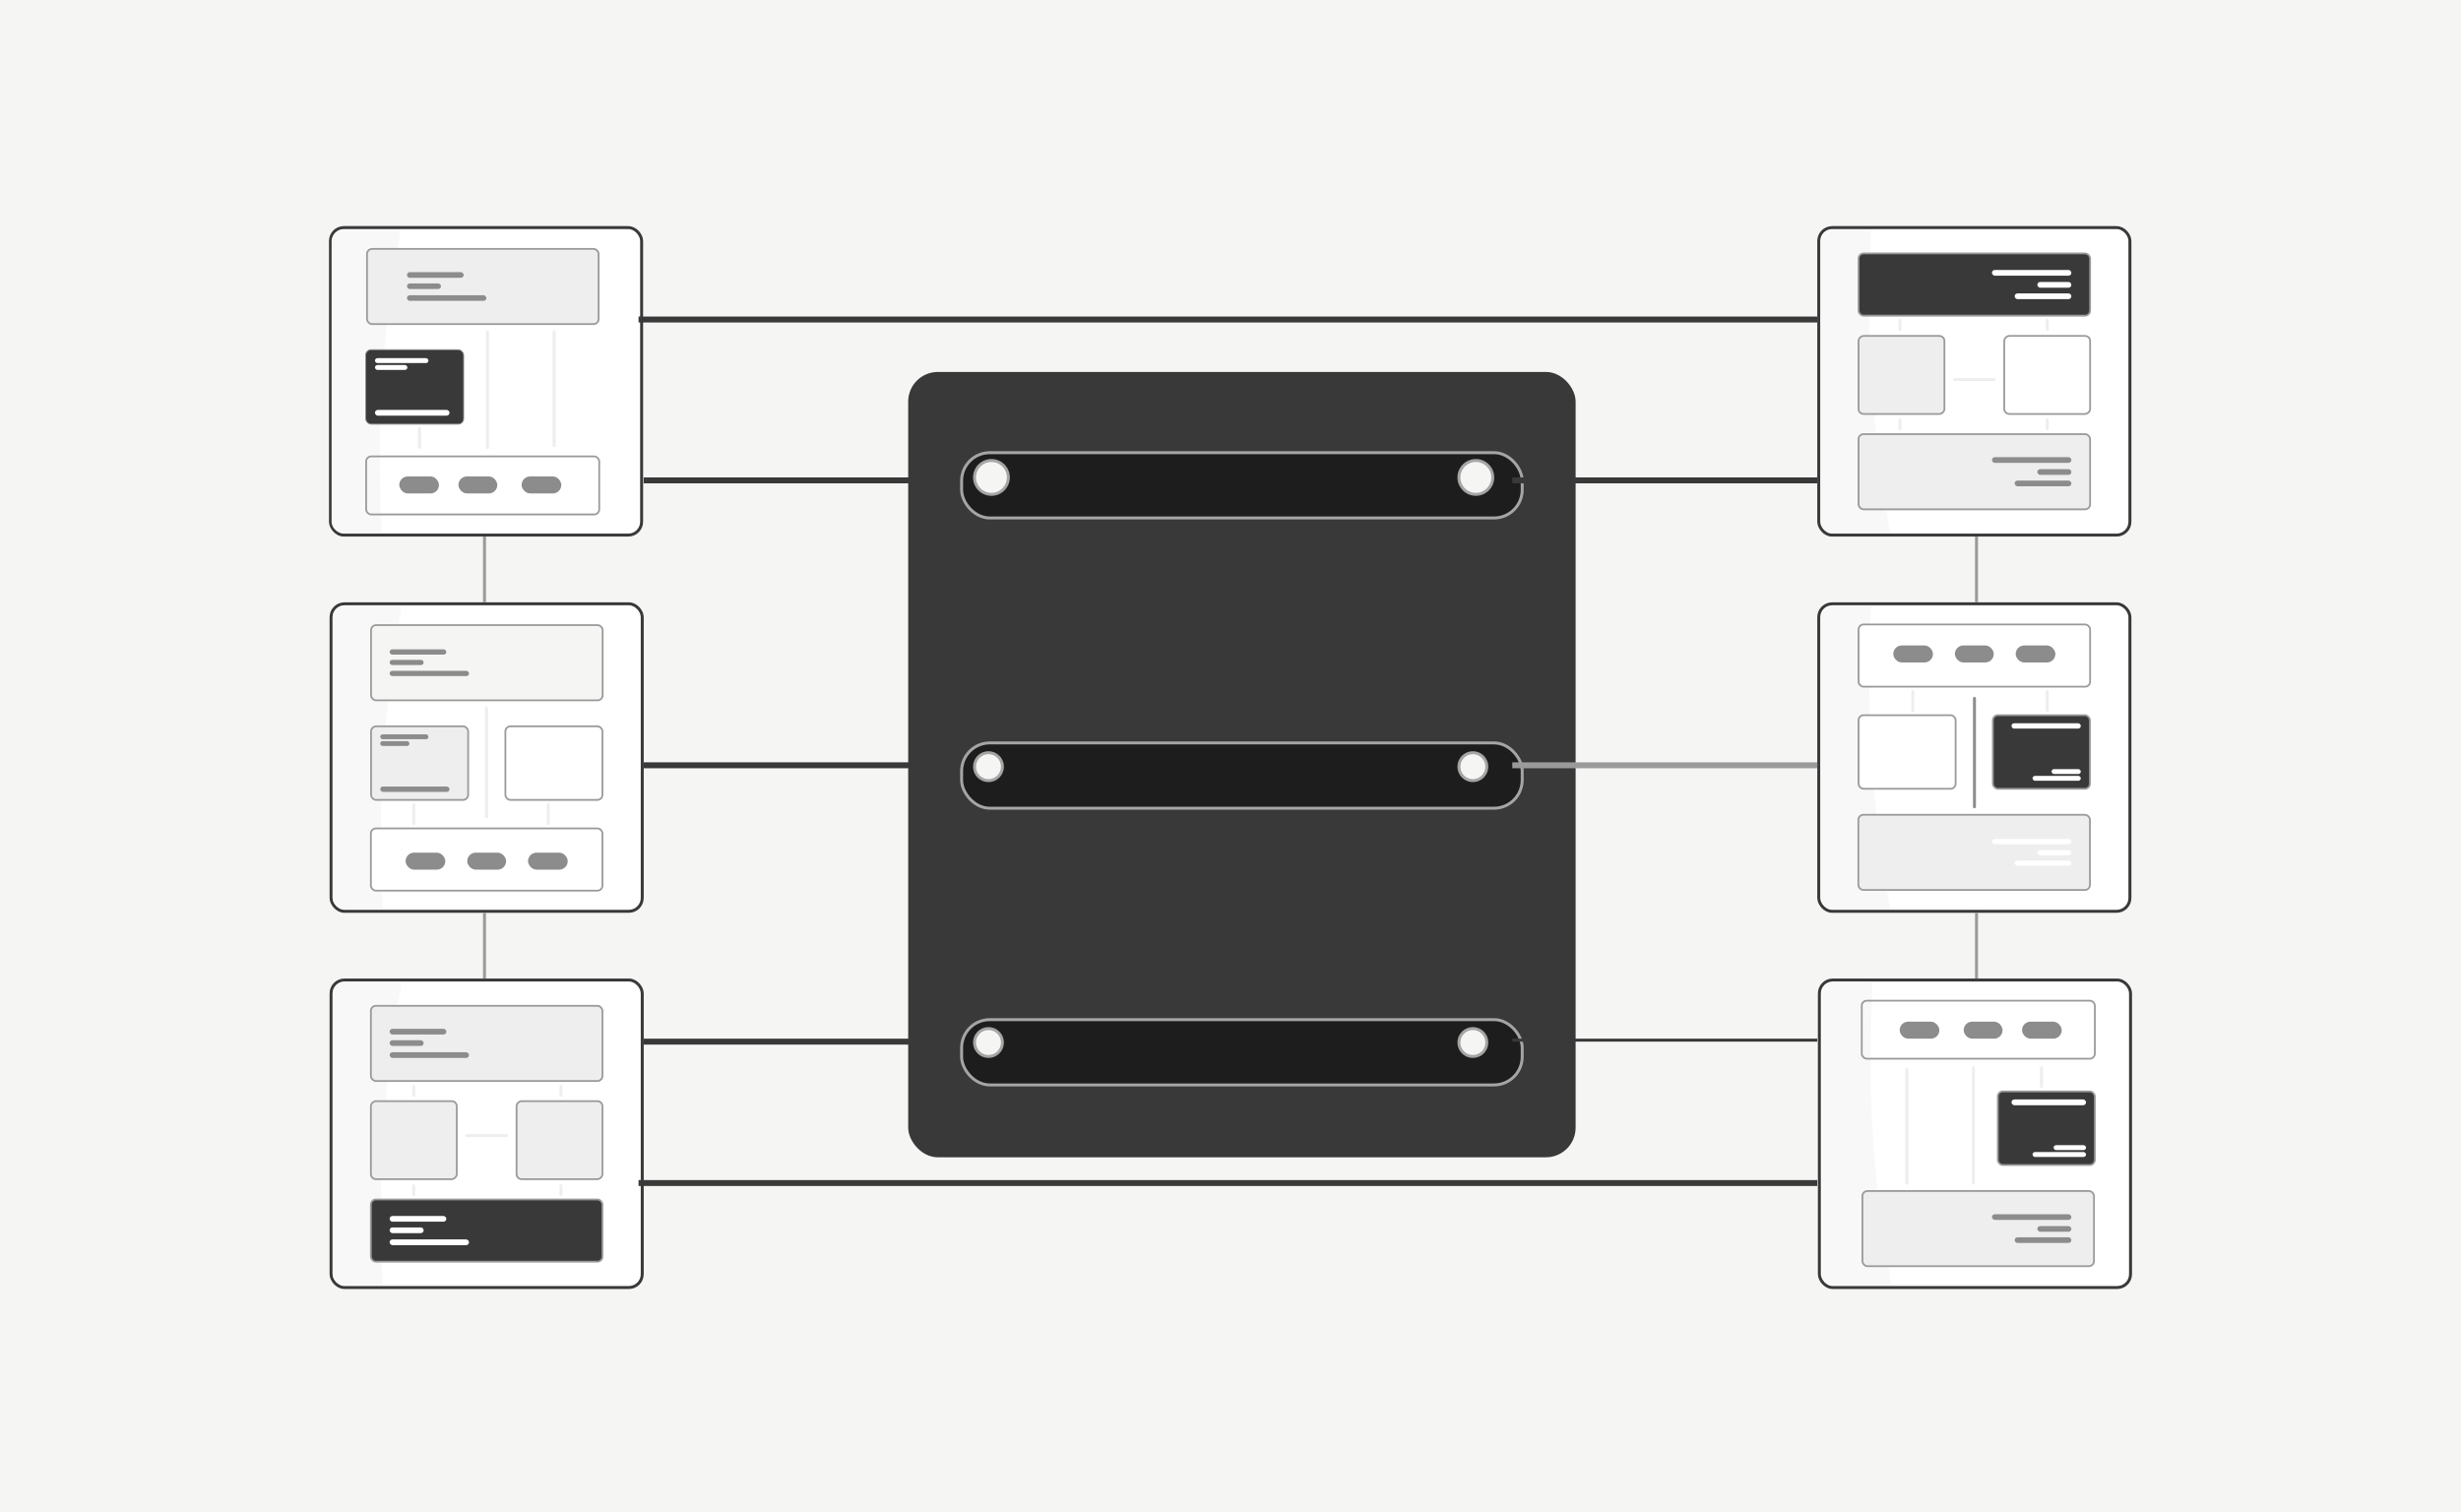 <svg width="830" height="510" fill="none" xmlns="http://www.w3.org/2000/svg"><path fill="#F5F5F4" d="M0 0h830v510H0z"/><rect x="718.547" y="434.24" width="104.942" height="103.71" rx="4.5" transform="rotate(180 718.547 434.24)" fill="#fff" stroke="#393939"/><rect x="111.453" y="76.76" width="104.942" height="103.71" rx="4.5" fill="#fff" stroke="#393939"/><rect x="706.513" y="392.914" width="32.737" height="24.813" rx="1.7" transform="rotate(180 706.513 392.914)" fill="#393939" stroke="#9A9A9A" stroke-width=".6"/><rect x="703.534" y="390.208" width="18.035" height="1.655" rx=".828" transform="rotate(180 703.534 390.208)" fill="#fff"/><rect x="703.534" y="387.891" width="10.93" height="1.655" rx=".828" transform="rotate(180 703.534 387.891)" fill="#fff"/><rect x="703.534" y="372.759" width="25.139" height="1.952" rx=".976" transform="rotate(180 703.534 372.759)" fill="#fff"/><path stroke="#EEE" stroke-linecap="round" d="M688.529 366.481v-6.378M141.47 144.518v6.378M665.576 398.999v-38.896M164.424 112.001v38.895M643.104 399.131V360.71M186.896 111.869v38.42"/><g filter="url(#prefix__filter0_i)"><rect x="302.297" y="122.447" width="225.101" height="264.874" rx="10" fill="#393939"/><rect x="320.312" y="247.562" width="189.071" height="22.021" rx="9.5" fill="#1D1D1D" stroke="#A5A5A5"/><rect x="320.312" y="149.676" width="189.071" height="22.021" rx="9.5" fill="#1D1D1D" stroke="#A5A5A5"/><rect x="320.312" y="340.892" width="189.071" height="22.021" rx="9.5" fill="#1D1D1D" stroke="#A5A5A5"/></g><path d="M637.942 433.533h-19.298c-2.21 0-4-1.79-4-4v-94.298a4 4 0 014-4h12.855c-1.533 40.618-.214 62.904 6.443 102.298z" fill="#F8F8F8"/><rect x="718.337" y="307.355" width="104.942" height="103.71" rx="4.5" transform="rotate(180 718.337 307.355)" fill="#fff" stroke="#393939"/><path d="M637.486 306.672h-19.298a4 4 0 01-4-4v-94.299a4 4 0 014-4h12.855c-1.533 40.619-.214 62.905 6.443 102.299z" fill="#F8F8F8"/><rect x="718.337" y="180.47" width="104.942" height="103.71" rx="4.5" transform="rotate(180 718.337 180.47)" fill="#fff" stroke="#393939"/><path d="M637.486 179.787h-19.298a4 4 0 01-4-4V81.489a4 4 0 014-4h12.855c-1.533 40.618-.214 62.904 6.443 102.298z" fill="#F8F8F8"/><rect x="704.915" y="106.462" width="78.097" height="20.987" rx="1.7" transform="rotate(180 704.915 106.462)" fill="#393939" stroke="#9A9A9A" stroke-width=".6"/><rect x="626.817" y="139.619" width="26.32" height="28.965" rx="1.7" transform="rotate(-90 626.817 139.619)" fill="#EEE" stroke="#9A9A9A" stroke-width=".6"/><rect x="675.949" y="139.619" width="26.32" height="28.965" rx="1.7" transform="rotate(-90 675.949 139.619)" fill="#fff" stroke="#9A9A9A" stroke-width=".6"/><path stroke="#EEE" stroke-linecap="round" d="M690.465 111.106v-3.025M690.465 144.599v-3.024M640.8 144.599v-3.024M640.8 111.106v-3.025M659.17 128.015h13.391"/><rect x="704.914" y="171.776" width="78.097" height="25.359" rx="1.7" transform="rotate(180 704.914 171.776)" fill="#EEE" stroke="#9A9A9A" stroke-width=".6"/><rect x="698.593" y="100.886" width="19.128" height="1.928" rx=".964" transform="rotate(180 698.593 100.886)" fill="#fff"/><rect x="698.593" y="164.014" width="19.128" height="1.928" rx=".964" transform="rotate(180 698.593 164.014)" fill="#8C8C8C"/><rect x="698.593" y="97.029" width="11.477" height="1.928" rx=".964" transform="rotate(180 698.593 97.029)" fill="#fff"/><rect x="698.593" y="160.157" width="11.477" height="1.928" rx=".964" transform="rotate(180 698.593 160.157)" fill="#8C8C8C"/><rect x="698.593" y="92.979" width="26.779" height="1.928" rx=".964" transform="rotate(180 698.593 92.98)" fill="#fff"/><rect x="698.593" y="156.108" width="26.779" height="1.928" rx=".964" transform="rotate(180 698.593 156.108)" fill="#8C8C8C"/><path d="M135.131 77.466h-19.298a4 4 0 00-4 4v94.299a4 4 0 004 4h12.856c-1.534-40.619-.215-62.904 6.442-102.299z" fill="#F8F8F8"/><rect x="111.663" y="203.645" width="104.942" height="103.71" rx="4.5" fill="#fff" stroke="#393939"/><path d="M135.482 204.328h-19.298a4 4 0 00-4 4v94.298a4 4 0 004 4h12.856c-1.533-40.618-.214-62.904 6.442-102.298z" fill="#F8F8F8"/><rect x="111.663" y="330.529" width="104.942" height="103.71" rx="4.5" fill="#fff" stroke="#393939"/><path d="M135.482 331.212h-19.298a4 4 0 00-4 4v94.299a4 4 0 004 4h12.856c-1.533-40.619-.214-62.905 6.442-102.299z" fill="#F8F8F8"/><rect x="125.085" y="404.538" width="78.097" height="20.987" rx="1.7" fill="#393939" stroke="#9A9A9A" stroke-width=".6"/><rect x="203.183" y="371.38" width="26.32" height="28.965" rx="1.7" transform="rotate(90 203.183 371.38)" fill="#EEE" stroke="#9A9A9A" stroke-width=".6"/><rect x="154.051" y="371.38" width="26.32" height="28.965" rx="1.7" transform="rotate(90 154.051 371.38)" fill="#EEE" stroke="#9A9A9A" stroke-width=".6"/><path stroke="#EEE" stroke-linecap="round" d="M139.535 399.893v3.025M139.535 366.4v3.025M189.2 366.4v3.025M189.2 399.893v3.025M170.829 382.985h-13.39"/><rect x="125.086" y="339.223" width="78.097" height="25.359" rx="1.7" fill="#EEE" stroke="#9A9A9A" stroke-width=".6"/><rect x="131.406" y="410.114" width="19.128" height="1.928" rx=".964" fill="#fff"/><rect x="131.406" y="346.986" width="19.128" height="1.928" rx=".964" fill="#8C8C8C"/><rect x="131.406" y="413.971" width="11.477" height="1.928" rx=".964" fill="#fff"/><rect x="131.406" y="350.843" width="11.477" height="1.928" rx=".964" fill="#8C8C8C"/><rect x="131.406" y="418.02" width="26.779" height="1.928" rx=".964" fill="#fff"/><rect x="131.406" y="354.892" width="26.779" height="1.928" rx=".964" fill="#8C8C8C"/><rect x="704.914" y="231.599" width="78.097" height="20.987" rx="1.7" transform="rotate(-180 704.914 231.599)" fill="#fff" stroke="#9A9A9A" stroke-width=".6"/><rect x="693.205" y="223.428" width="13.389" height="5.738" rx="2.869" transform="rotate(-180 693.205 223.428)" fill="#8C8C8C"/><rect x="672.424" y="223.428" width="13.116" height="5.738" rx="2.869" transform="rotate(-180 672.424 223.428)" fill="#8C8C8C"/><rect x="651.916" y="223.428" width="13.389" height="5.738" rx="2.869" transform="rotate(-180 651.916 223.428)" fill="#8C8C8C"/><rect x="704.851" y="266.029" width="32.737" height="24.813" rx="1.7" transform="rotate(-180 704.851 266.029)" fill="#393939" stroke="#9A9A9A" stroke-width=".6"/><rect x="659.554" y="266.029" width="32.737" height="24.813" rx="1.7" transform="rotate(-180 659.554 266.029)" fill="#fff" stroke="#9A9A9A" stroke-width=".6"/><rect x="701.771" y="263.323" width="16.271" height="1.634" rx=".817" transform="rotate(-180 701.771 263.323)" fill="#fff"/><rect x="701.771" y="261.036" width="9.861" height="1.634" rx=".817" transform="rotate(-180 701.771 261.036)" fill="#fff"/><rect x="701.771" y="245.728" width="23.375" height="1.805" rx=".903" transform="rotate(-180 701.771 245.728)" fill="#fff"/><path stroke="#EEE" stroke-linecap="round" d="M690.465 239.597v-6.378"/><path stroke="#8C8C8C" stroke-linecap="round" d="M665.913 272.114v-36.588"/><path stroke="#EEE" stroke-linecap="round" d="M645.104 239.597v-6.378"/><rect x="704.852" y="300.164" width="78.097" height="25.359" rx="1.7" transform="rotate(-180 704.852 300.164)" fill="#EEE" stroke="#9A9A9A" stroke-width=".6"/><rect x="698.593" y="291.991" width="19.128" height="1.767" rx=".884" transform="rotate(-180 698.593 291.991)" fill="#fff"/><rect x="698.593" y="288.456" width="11.477" height="1.767" rx=".884" transform="rotate(-180 698.593 288.456)" fill="#fff"/><rect x="698.593" y="284.745" width="26.779" height="1.767" rx=".884" transform="rotate(-180 698.593 284.745)" fill="#fff"/><rect x="125.085" y="279.4" width="78.097" height="20.987" rx="1.7" fill="#fff" stroke="#9A9A9A" stroke-width=".6"/><rect x="136.795" y="287.571" width="13.389" height="5.738" rx="2.869" fill="#8C8C8C"/><rect x="157.576" y="287.571" width="13.116" height="5.738" rx="2.869" fill="#8C8C8C"/><rect x="178.083" y="287.571" width="13.389" height="5.738" rx="2.869" fill="#8C8C8C"/><rect x="125.148" y="244.97" width="32.737" height="24.813" rx="1.7" fill="#EEE" stroke="#9A9A9A" stroke-width=".6"/><rect x="170.446" y="244.97" width="32.737" height="24.813" rx="1.7" fill="#fff" stroke="#9A9A9A" stroke-width=".6"/><rect x="128.229" y="247.676" width="16.271" height="1.634" rx=".817" fill="#8C8C8C"/><rect x="128.229" y="249.964" width="9.861" height="1.634" rx=".817" fill="#8C8C8C"/><rect x="128.229" y="265.272" width="23.375" height="1.805" rx=".903" fill="#8C8C8C"/><path stroke="#EEE" stroke-linecap="round" d="M139.535 271.403v6.377M164.086 238.885v36.588M184.895 271.403v6.377"/><rect x="125.148" y="210.836" width="78.097" height="25.359" rx="1.7" fill="#F5F5F4" stroke="#9A9A9A" stroke-width=".6"/><rect x="131.406" y="219.008" width="19.128" height="1.767" rx=".884" fill="#8C8C8C"/><rect x="131.406" y="222.543" width="11.477" height="1.767" rx=".884" fill="#8C8C8C"/><rect x="131.406" y="226.255" width="26.779" height="1.767" rx=".884" fill="#8C8C8C"/><path stroke="#9A9A9A" d="M666.598 330.029v-22.174M163.402 180.97v22.174M666.598 203.145v-22.174M163.402 307.855v22.174"/><rect x="706.218" y="427.048" width="78.097" height="25.359" rx="1.7" transform="rotate(180 706.218 427.048)" fill="#EEE" stroke="#9A9A9A" stroke-width=".6"/><rect x="123.782" y="83.951" width="78.097" height="25.359" rx="1.7" fill="#EEE" stroke="#9A9A9A" stroke-width=".6"/><rect x="698.594" y="419.207" width="19.128" height="1.898" rx=".949" transform="rotate(180 698.594 419.207)" fill="#8C8C8C"/><rect x="137.25" y="91.792" width="19.128" height="1.898" rx=".949" fill="#8C8C8C"/><rect x="698.594" y="415.412" width="11.477" height="1.898" rx=".949" transform="rotate(180 698.594 415.412)" fill="#8C8C8C"/><rect x="137.25" y="95.587" width="11.477" height="1.898" rx=".949" fill="#8C8C8C"/><rect x="698.594" y="411.427" width="26.779" height="1.898" rx=".949" transform="rotate(180 698.594 411.427)" fill="#8C8C8C"/><rect x="137.25" y="99.572" width="26.779" height="1.898" rx=".949" fill="#8C8C8C"/><rect x="706.513" y="357.066" width="78.612" height="19.569" rx="1.7" transform="rotate(180 706.513 357.066)" stroke="#9A9A9A" stroke-width=".6"/><rect x="123.486" y="153.934" width="78.612" height="19.569" rx="1.7" stroke="#9A9A9A" stroke-width=".6"/><rect x="695.337" y="350.313" width="13.389" height="5.738" rx="2.869" transform="rotate(180 695.337 350.313)" fill="#8C8C8C"/><rect x="134.663" y="160.687" width="13.389" height="5.738" rx="2.869" fill="#8C8C8C"/><rect x="675.389" y="350.313" width="13.116" height="5.738" rx="2.869" transform="rotate(180 675.389 350.313)" fill="#8C8C8C"/><rect x="154.61" y="160.687" width="13.116" height="5.738" rx="2.869" fill="#8C8C8C"/><rect x="654.076" y="350.313" width="13.389" height="5.738" rx="2.869" transform="rotate(180 654.076 350.313)" fill="#8C8C8C"/><rect x="175.924" y="160.687" width="13.389" height="5.738" rx="2.869" fill="#8C8C8C"/><path stroke="#393939" stroke-width="2" d="M319.964 162.019H217.105M612.895 107.762H215.356M612.895 399H215.356M612.895 162.019h-102.86M319.964 258.106H217.105"/><path stroke="#9A9A9A" stroke-width="2" d="M612.895 258.106h-102.86"/><path stroke="#393939" stroke-width="2" d="M319.964 351.313H217.105"/><path stroke="#393939" d="M612.895 350.813h-102.86"/><rect x="123.336" y="117.936" width="33.037" height="25.113" rx="1.85" fill="#393939" stroke="#8C8C8C" stroke-width=".3"/><rect x="126.465" y="120.792" width="18.035" height="1.655" rx=".828" fill="#fff"/><rect x="126.465" y="123.109" width="10.93" height="1.655" rx=".828" fill="#fff"/><rect x="126.465" y="138.24" width="25.139" height="1.952" rx=".976" fill="#fff"/><circle cx="334.372" cy="161.019" r="5.709" fill="#F5F5F4" stroke="#A5A5A5"/><circle cx="497.742" cy="161.019" r="5.709" fill="#F5F5F4" stroke="#A5A5A5"/><circle cx="333.373" cy="258.572" r="4.71" fill="#F5F5F4" stroke="#A5A5A5"/><circle cx="333.373" cy="351.61" r="4.71" fill="#F5F5F4" stroke="#A5A5A5"/><circle cx="496.743" cy="258.572" r="4.71" fill="#F5F5F4" stroke="#A5A5A5"/><circle cx="496.743" cy="351.61" r="4.71" fill="#F5F5F4" stroke="#A5A5A5"/><defs><filter id="prefix__filter0_i" x="302.297" y="122.447" width="226.101" height="265.874" filterUnits="userSpaceOnUse" color-interpolation-filters="sRGB"><feFlood flood-opacity="0" result="BackgroundImageFix"/><feBlend in="SourceGraphic" in2="BackgroundImageFix" result="shape"/><feColorMatrix in="SourceAlpha" values="0 0 0 0 0 0 0 0 0 0 0 0 0 0 0 0 0 0 127 0" result="hardAlpha"/><feOffset dx="4" dy="3"/><feGaussianBlur stdDeviation=".5"/><feComposite in2="hardAlpha" operator="arithmetic" k2="-1" k3="1"/><feColorMatrix values="0 0 0 0 0 0 0 0 0 0 0 0 0 0 0 0 0 0 0.25 0"/><feBlend in2="shape" result="effect1_innerShadow"/></filter></defs></svg>
